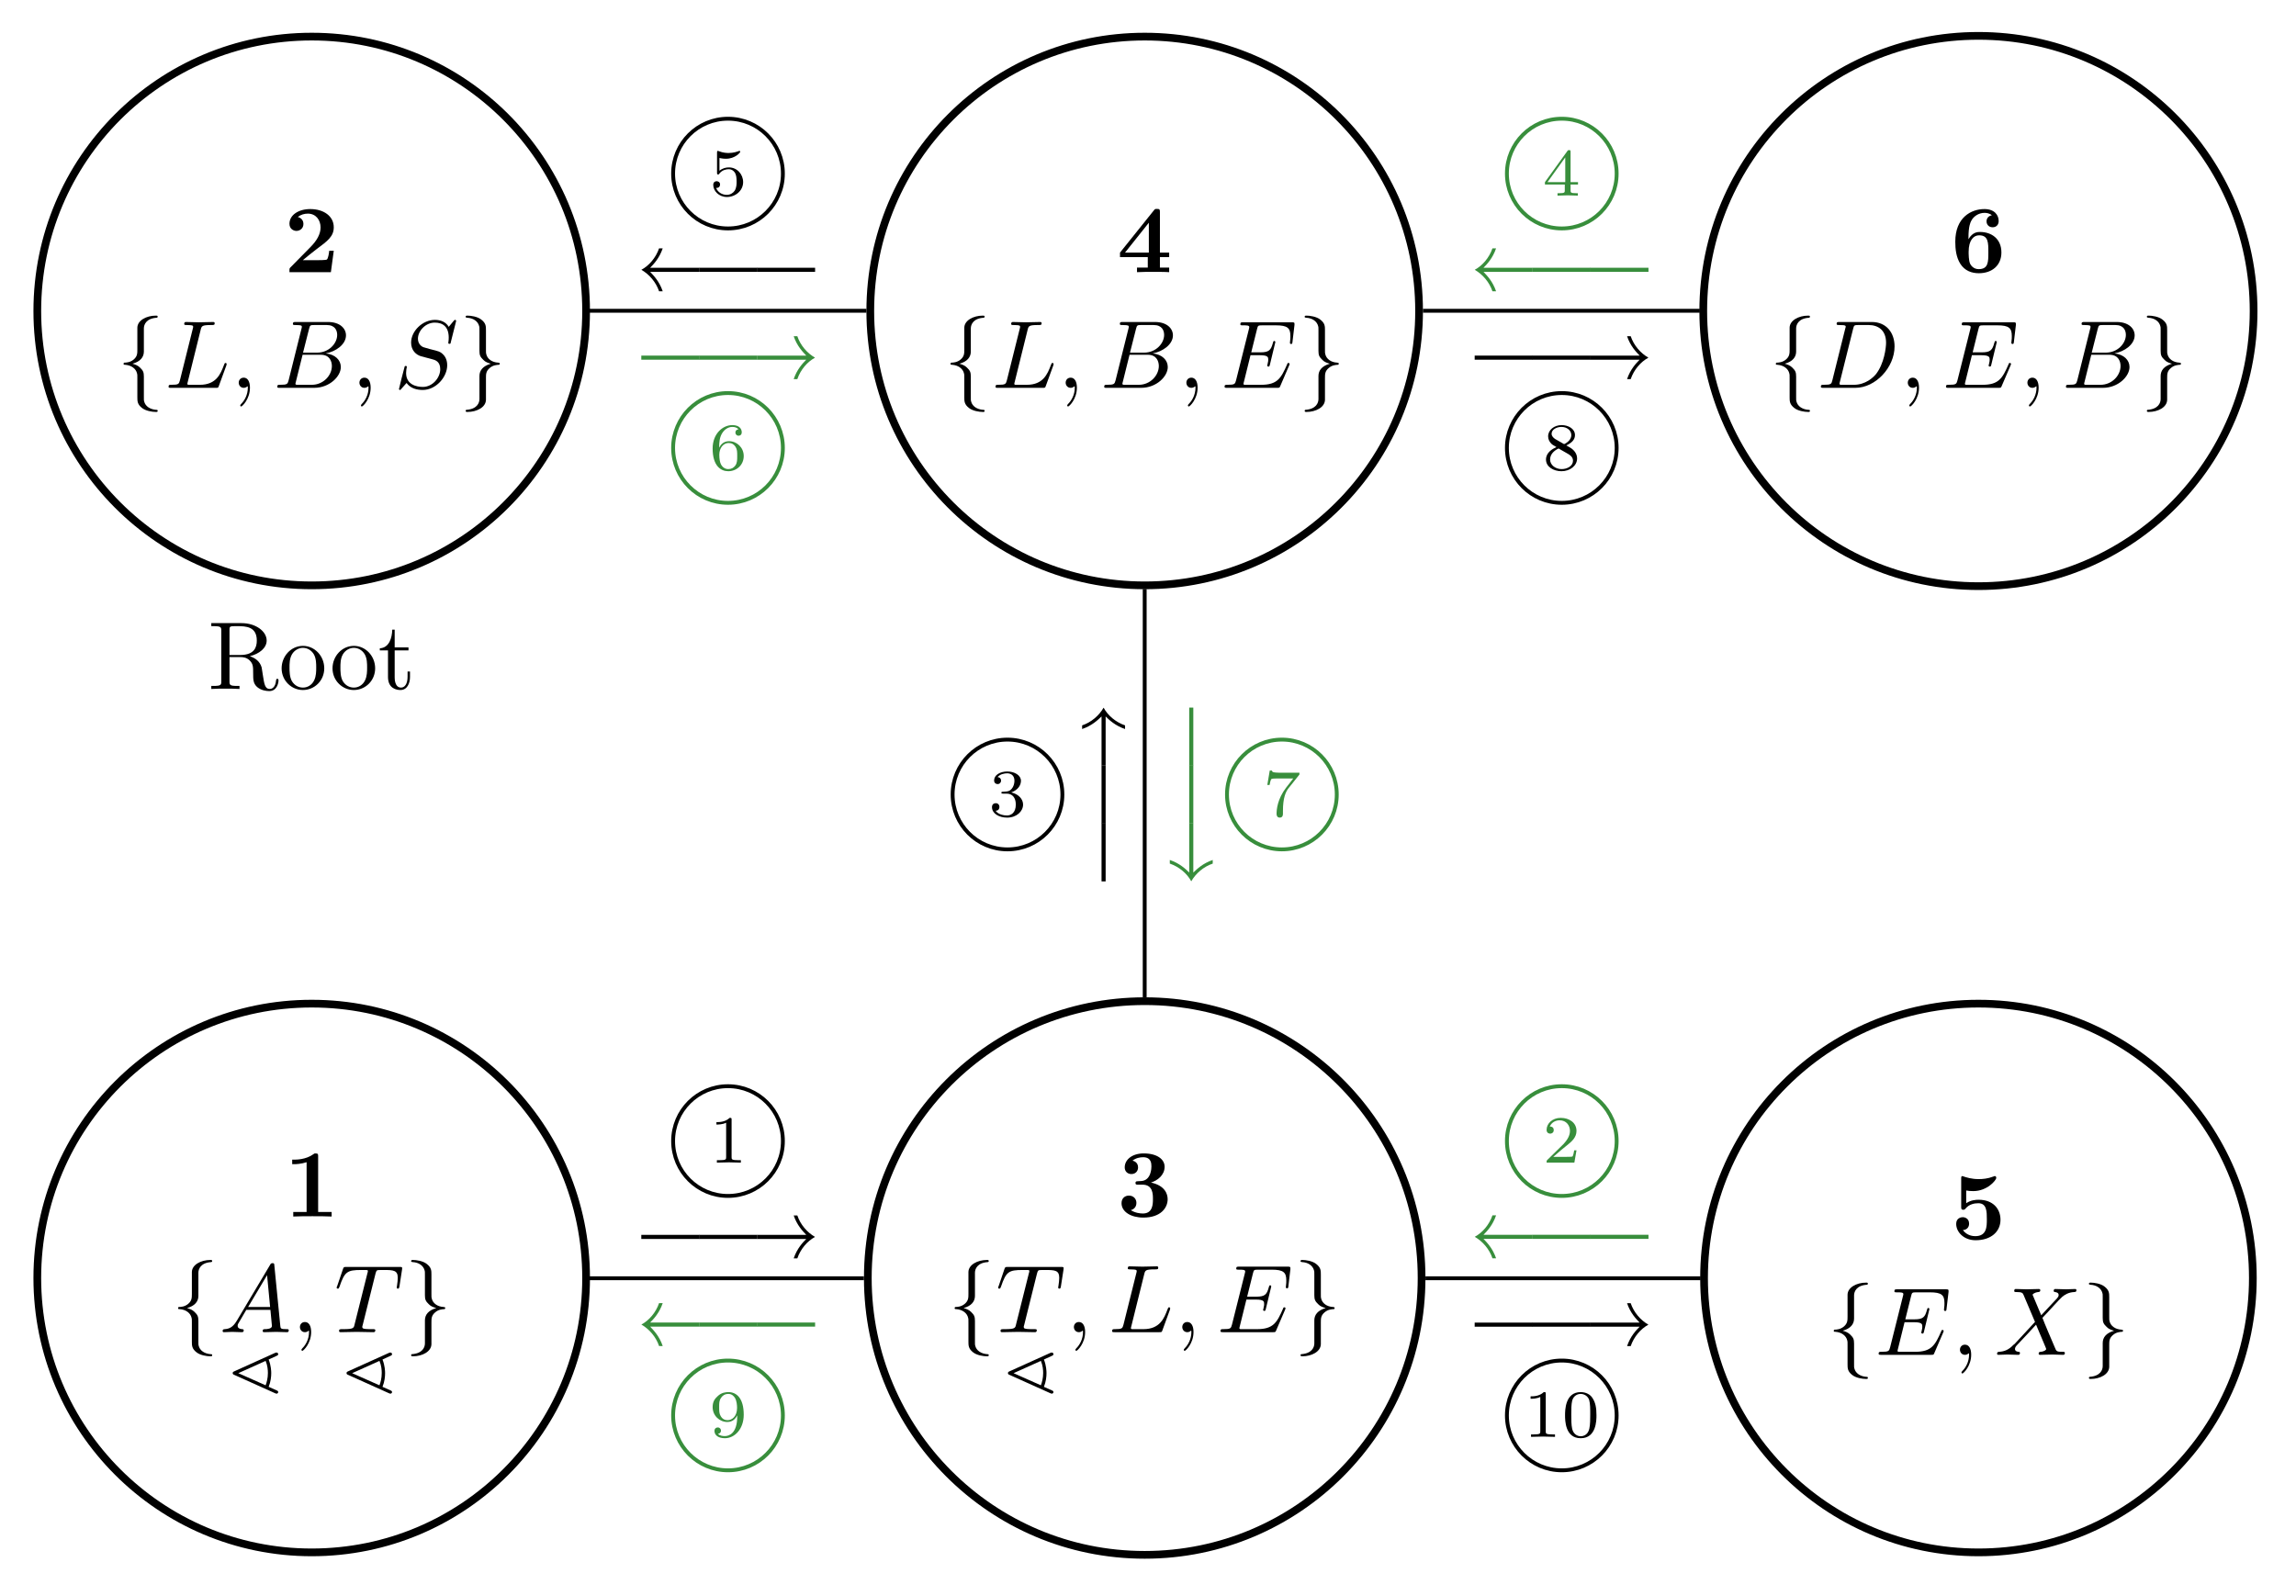 <?xml version="1.0" encoding="UTF-8"?>
<svg xmlns="http://www.w3.org/2000/svg" xmlns:xlink="http://www.w3.org/1999/xlink" width="236.477pt" height="164.425pt" viewBox="0 0 236.477 164.425" version="1.2">
<defs>
<g>
<symbol overflow="visible" id="glyph0-0">
<path style="stroke:none;" d=""/>
</symbol>
<symbol overflow="visible" id="glyph0-1">
<path style="stroke:none;" d="M 5.125 -2.203 L 4.656 -2.203 C 4.641 -2 4.547 -1.375 4.406 -1.297 C 4.297 -1.234 3.547 -1.234 3.391 -1.234 L 1.938 -1.234 C 2.406 -1.625 2.922 -2.047 3.359 -2.375 C 4.5 -3.219 5.125 -3.688 5.125 -4.625 C 5.125 -5.766 4.094 -6.5 2.703 -6.5 C 1.5 -6.5 0.562 -5.891 0.562 -4.984 C 0.562 -4.406 1.047 -4.25 1.281 -4.25 C 1.594 -4.25 2 -4.469 2 -4.969 C 2 -5.484 1.578 -5.641 1.422 -5.688 C 1.719 -5.922 2.094 -6.031 2.453 -6.031 C 3.297 -6.031 3.766 -5.359 3.766 -4.609 C 3.766 -3.922 3.391 -3.25 2.688 -2.547 L 0.688 -0.516 C 0.562 -0.391 0.562 -0.375 0.562 -0.172 L 0.562 0 L 4.828 0 Z M 5.125 -2.203 "/>
</symbol>
<symbol overflow="visible" id="glyph0-2">
<path style="stroke:none;" d="M 4.422 -1.547 L 5.375 -1.547 L 5.375 -2.016 L 4.422 -2.016 L 4.422 -6.188 C 4.422 -6.453 4.391 -6.516 4.125 -6.516 C 3.906 -6.516 3.906 -6.5 3.781 -6.344 L 0.312 -2.016 L 0.312 -1.547 L 3.172 -1.547 L 3.172 -0.469 L 2.062 -0.469 L 2.062 0 C 2.438 -0.031 3.344 -0.031 3.766 -0.031 C 4.172 -0.031 5.031 -0.031 5.375 0 L 5.375 -0.469 L 4.422 -0.469 Z M 3.281 -2.016 L 0.828 -2.016 L 3.281 -5.094 Z M 3.281 -2.016 "/>
</symbol>
<symbol overflow="visible" id="glyph0-3">
<path style="stroke:none;" d="M 1.828 -3.391 L 1.828 -3.578 C 1.828 -4.719 2.031 -5.141 2.109 -5.281 C 2.344 -5.75 2.875 -6.109 3.484 -6.109 C 3.656 -6.109 4 -6.078 4.234 -5.859 C 3.875 -5.797 3.688 -5.531 3.688 -5.234 C 3.688 -4.906 3.922 -4.625 4.312 -4.625 C 4.688 -4.625 4.938 -4.875 4.938 -5.266 C 4.938 -5.875 4.516 -6.5 3.469 -6.5 C 2.109 -6.5 0.469 -5.641 0.469 -3.141 C 0.469 -2.359 0.562 -1.562 0.969 -0.891 C 1.438 -0.125 2.188 0.109 2.891 0.109 C 4.266 0.109 5.219 -0.703 5.219 -2.031 C 5.219 -3.422 4.219 -4.141 3.016 -4.141 C 2.797 -4.141 2.25 -4.141 1.828 -3.391 Z M 2.875 -0.312 C 2.344 -0.312 2.078 -0.703 2 -0.859 C 1.844 -1.188 1.844 -1.906 1.844 -2.078 C 1.844 -3.328 2.375 -3.797 2.922 -3.797 C 3.875 -3.797 3.875 -3.047 3.875 -2.047 C 3.875 -1.047 3.875 -0.312 2.875 -0.312 Z M 2.875 -0.312 "/>
</symbol>
<symbol overflow="visible" id="glyph0-4">
<path style="stroke:none;" d="M 3.516 -6.188 C 3.516 -6.406 3.516 -6.5 3.25 -6.5 C 3.141 -6.5 3.125 -6.5 3.031 -6.422 C 2.266 -5.859 1.25 -5.859 1.047 -5.859 L 0.844 -5.859 L 0.844 -5.391 L 1.047 -5.391 C 1.203 -5.391 1.75 -5.406 2.328 -5.594 L 2.328 -0.469 L 0.953 -0.469 L 0.953 0 C 1.391 -0.031 2.438 -0.031 2.922 -0.031 C 3.406 -0.031 4.469 -0.031 4.906 0 L 4.906 -0.469 L 3.516 -0.469 Z M 3.516 -6.188 "/>
</symbol>
<symbol overflow="visible" id="glyph0-5">
<path style="stroke:none;" d="M 3.5 -3.5 C 4.172 -3.703 4.906 -4.266 4.906 -5.125 C 4.906 -5.891 4.141 -6.5 2.75 -6.5 C 1.562 -6.5 0.797 -5.859 0.797 -5.062 C 0.797 -4.641 1.094 -4.375 1.484 -4.375 C 1.922 -4.375 2.172 -4.688 2.172 -5.062 C 2.172 -5.641 1.641 -5.75 1.594 -5.75 C 1.938 -6.031 2.375 -6.109 2.688 -6.109 C 3.516 -6.109 3.547 -5.484 3.547 -5.156 C 3.547 -5.016 3.531 -3.719 2.5 -3.656 C 2.094 -3.641 2.078 -3.625 2.031 -3.625 C 1.922 -3.609 1.906 -3.516 1.906 -3.453 C 1.906 -3.281 2 -3.281 2.188 -3.281 L 2.625 -3.281 C 3.703 -3.281 3.703 -2.297 3.703 -1.797 C 3.703 -1.328 3.703 -0.312 2.672 -0.312 C 2.406 -0.312 1.891 -0.359 1.422 -0.656 C 1.75 -0.75 2 -0.984 2 -1.406 C 2 -1.844 1.672 -2.156 1.234 -2.156 C 0.828 -2.156 0.469 -1.891 0.469 -1.375 C 0.469 -0.484 1.438 0.109 2.719 0.109 C 4.5 0.109 5.219 -0.891 5.219 -1.781 C 5.219 -2.328 4.938 -3.188 3.5 -3.5 Z M 3.5 -3.5 "/>
</symbol>
<symbol overflow="visible" id="glyph0-6">
<path style="stroke:none;" d="M 5.125 -2 C 5.125 -3.141 4.344 -4.062 2.875 -4.062 C 2.594 -4.062 2.062 -4.031 1.594 -3.703 L 1.594 -5.016 C 1.875 -4.969 1.984 -4.953 2.328 -4.953 C 3.766 -4.953 4.688 -6.078 4.688 -6.312 C 4.688 -6.391 4.656 -6.5 4.547 -6.5 C 4.516 -6.5 4.5 -6.5 4.391 -6.453 C 3.828 -6.234 3.297 -6.188 2.875 -6.188 C 2.125 -6.188 1.594 -6.375 1.344 -6.453 C 1.25 -6.484 1.234 -6.5 1.203 -6.5 C 1.078 -6.5 1.078 -6.391 1.078 -6.234 L 1.078 -3.328 C 1.078 -3.156 1.078 -3.031 1.297 -3.031 C 1.422 -3.031 1.438 -3.062 1.516 -3.141 C 1.891 -3.609 2.438 -3.703 2.844 -3.703 C 3.719 -3.703 3.719 -2.828 3.719 -2.031 C 3.719 -1.312 3.719 -0.312 2.531 -0.312 C 2.297 -0.312 1.672 -0.359 1.25 -0.938 C 1.609 -0.953 1.891 -1.188 1.891 -1.594 C 1.891 -2.125 1.469 -2.266 1.234 -2.266 C 1.078 -2.266 0.562 -2.188 0.562 -1.578 C 0.562 -0.734 1.344 0.109 2.562 0.109 C 4.156 0.109 5.125 -0.781 5.125 -2 Z M 5.125 -2 "/>
</symbol>
<symbol overflow="visible" id="glyph1-0">
<path style="stroke:none;" d=""/>
</symbol>
<symbol overflow="visible" id="glyph1-1">
<path style="stroke:none;" d="M 2.812 -6.125 C 2.812 -6.516 3.062 -7.156 4.141 -7.219 C 4.203 -7.234 4.234 -7.266 4.234 -7.328 C 4.234 -7.438 4.156 -7.438 4.047 -7.438 C 3.062 -7.438 2.156 -6.938 2.141 -6.203 L 2.141 -3.938 C 2.141 -3.547 2.141 -3.234 1.75 -2.906 C 1.406 -2.625 1.016 -2.594 0.797 -2.594 C 0.75 -2.578 0.719 -2.547 0.719 -2.484 C 0.719 -2.375 0.781 -2.375 0.875 -2.375 C 1.531 -2.328 2 -1.969 2.109 -1.484 C 2.141 -1.375 2.141 -1.359 2.141 -1 L 2.141 0.969 C 2.141 1.375 2.141 1.703 2.625 2.078 C 3 2.375 3.656 2.484 4.047 2.484 C 4.156 2.484 4.234 2.484 4.234 2.375 C 4.234 2.266 4.172 2.266 4.078 2.266 C 3.453 2.219 2.969 1.906 2.844 1.406 C 2.812 1.312 2.812 1.297 2.812 0.938 L 2.812 -1.156 C 2.812 -1.609 2.734 -1.781 2.406 -2.094 C 2.203 -2.297 1.922 -2.406 1.641 -2.484 C 2.453 -2.703 2.812 -3.172 2.812 -3.734 Z M 2.812 -6.125 "/>
</symbol>
<symbol overflow="visible" id="glyph1-2">
<path style="stroke:none;" d="M 2.141 1.156 C 2.141 1.562 1.891 2.188 0.797 2.266 C 0.75 2.266 0.719 2.312 0.719 2.375 C 0.719 2.484 0.828 2.484 0.906 2.484 C 1.875 2.484 2.797 2 2.812 1.234 L 2.812 -1.016 C 2.812 -1.406 2.812 -1.719 3.203 -2.047 C 3.547 -2.344 3.922 -2.359 4.141 -2.375 C 4.203 -2.375 4.234 -2.422 4.234 -2.484 C 4.234 -2.578 4.172 -2.578 4.078 -2.594 C 3.422 -2.625 2.953 -2.984 2.844 -3.469 C 2.812 -3.578 2.812 -3.609 2.812 -3.953 L 2.812 -5.922 C 2.812 -6.344 2.812 -6.656 2.328 -7.031 C 1.938 -7.344 1.25 -7.438 0.906 -7.438 C 0.828 -7.438 0.719 -7.438 0.719 -7.328 C 0.719 -7.234 0.781 -7.234 0.875 -7.219 C 1.5 -7.188 1.984 -6.859 2.109 -6.359 C 2.141 -6.266 2.141 -6.25 2.141 -5.891 L 2.141 -3.812 C 2.141 -3.359 2.219 -3.188 2.547 -2.875 C 2.75 -2.656 3.031 -2.562 3.312 -2.484 C 2.5 -2.25 2.141 -1.797 2.141 -1.219 Z M 2.141 1.156 "/>
</symbol>
<symbol overflow="visible" id="glyph2-0">
<path style="stroke:none;" d=""/>
</symbol>
<symbol overflow="visible" id="glyph2-1">
<path style="stroke:none;" d="M 3.703 -6 C 3.797 -6.359 3.828 -6.469 4.766 -6.469 C 5.062 -6.469 5.141 -6.469 5.141 -6.656 C 5.141 -6.781 5.031 -6.781 4.984 -6.781 C 4.656 -6.781 3.844 -6.75 3.516 -6.75 C 3.219 -6.75 2.484 -6.781 2.188 -6.781 C 2.125 -6.781 2 -6.781 2 -6.578 C 2 -6.469 2.094 -6.469 2.281 -6.469 C 2.297 -6.469 2.484 -6.469 2.656 -6.453 C 2.844 -6.422 2.922 -6.422 2.922 -6.297 C 2.922 -6.25 2.922 -6.219 2.891 -6.109 L 1.562 -0.781 C 1.453 -0.391 1.438 -0.312 0.656 -0.312 C 0.484 -0.312 0.391 -0.312 0.391 -0.109 C 0.391 0 0.469 0 0.656 0 L 5.25 0 C 5.484 0 5.5 0 5.562 -0.172 L 6.344 -2.312 C 6.375 -2.422 6.375 -2.438 6.375 -2.453 C 6.375 -2.484 6.344 -2.562 6.266 -2.562 C 6.172 -2.562 6.156 -2.516 6.094 -2.344 C 5.75 -1.438 5.312 -0.312 3.609 -0.312 L 2.672 -0.312 C 2.531 -0.312 2.516 -0.312 2.453 -0.312 C 2.344 -0.328 2.328 -0.344 2.328 -0.422 C 2.328 -0.453 2.328 -0.469 2.375 -0.641 Z M 3.703 -6 "/>
</symbol>
<symbol overflow="visible" id="glyph2-2">
<path style="stroke:none;" d="M 2.016 -0.016 C 2.016 -0.672 1.766 -1.047 1.375 -1.047 C 1.047 -1.047 0.859 -0.797 0.859 -0.531 C 0.859 -0.266 1.047 0 1.375 0 C 1.5 0 1.625 -0.047 1.719 -0.125 C 1.75 -0.156 1.766 -0.156 1.781 -0.156 C 1.781 -0.156 1.797 -0.156 1.797 -0.016 C 1.797 0.719 1.453 1.312 1.125 1.641 C 1.016 1.75 1.016 1.781 1.016 1.812 C 1.016 1.875 1.062 1.922 1.109 1.922 C 1.219 1.922 2.016 1.156 2.016 -0.016 Z M 2.016 -0.016 "/>
</symbol>
<symbol overflow="visible" id="glyph2-3">
<path style="stroke:none;" d="M 1.594 -0.781 C 1.484 -0.391 1.469 -0.312 0.688 -0.312 C 0.516 -0.312 0.422 -0.312 0.422 -0.109 C 0.422 0 0.5 0 0.688 0 L 4.234 0 C 5.797 0 6.969 -1.172 6.969 -2.141 C 6.969 -2.859 6.391 -3.438 5.422 -3.547 C 6.453 -3.734 7.5 -4.469 7.5 -5.406 C 7.5 -6.141 6.844 -6.781 5.656 -6.781 L 2.328 -6.781 C 2.141 -6.781 2.031 -6.781 2.031 -6.578 C 2.031 -6.469 2.125 -6.469 2.312 -6.469 C 2.328 -6.469 2.516 -6.469 2.688 -6.453 C 2.875 -6.422 2.953 -6.422 2.953 -6.297 C 2.953 -6.25 2.953 -6.219 2.922 -6.109 Z M 3.078 -3.625 L 3.703 -6.094 C 3.797 -6.438 3.812 -6.469 4.234 -6.469 L 5.516 -6.469 C 6.391 -6.469 6.594 -5.891 6.594 -5.453 C 6.594 -4.578 5.75 -3.625 4.531 -3.625 Z M 2.641 -0.312 C 2.5 -0.312 2.484 -0.312 2.422 -0.312 C 2.328 -0.328 2.297 -0.344 2.297 -0.422 C 2.297 -0.453 2.297 -0.469 2.344 -0.641 L 3.031 -3.406 L 4.906 -3.406 C 5.859 -3.406 6.047 -2.672 6.047 -2.25 C 6.047 -1.266 5.156 -0.312 3.984 -0.312 Z M 2.641 -0.312 "/>
</symbol>
<symbol overflow="visible" id="glyph2-4">
<path style="stroke:none;" d="M 6.406 -6.891 C 6.406 -6.922 6.375 -7 6.297 -7 C 6.234 -7 6.234 -6.984 6.109 -6.844 L 5.641 -6.281 C 5.375 -6.75 4.859 -7 4.219 -7 C 2.953 -7 1.766 -5.859 1.766 -4.656 C 1.766 -3.844 2.297 -3.391 2.797 -3.25 L 3.859 -2.969 C 4.234 -2.875 4.766 -2.734 4.766 -1.922 C 4.766 -1.016 3.953 -0.094 2.984 -0.094 C 2.344 -0.094 1.25 -0.312 1.25 -1.531 C 1.25 -1.781 1.297 -2.016 1.312 -2.078 C 1.312 -2.109 1.328 -2.125 1.328 -2.141 C 1.328 -2.25 1.266 -2.25 1.203 -2.25 C 1.156 -2.25 1.141 -2.25 1.109 -2.219 C 1.078 -2.172 0.516 0.094 0.516 0.125 C 0.516 0.172 0.562 0.219 0.625 0.219 C 0.672 0.219 0.688 0.203 0.797 0.062 L 1.297 -0.5 C 1.719 0.078 2.391 0.219 2.969 0.219 C 4.312 0.219 5.484 -1.094 5.484 -2.328 C 5.484 -3.016 5.156 -3.359 5 -3.5 C 4.766 -3.719 4.625 -3.766 3.734 -3.984 C 3.516 -4.047 3.172 -4.141 3.078 -4.172 C 2.812 -4.25 2.469 -4.547 2.469 -5.062 C 2.469 -5.875 3.266 -6.719 4.203 -6.719 C 5.031 -6.719 5.641 -6.297 5.641 -5.172 C 5.641 -4.859 5.594 -4.688 5.594 -4.625 C 5.594 -4.609 5.594 -4.531 5.719 -4.531 C 5.812 -4.531 5.828 -4.547 5.859 -4.719 Z M 6.406 -6.891 "/>
</symbol>
<symbol overflow="visible" id="glyph2-5">
<path style="stroke:none;" d="M 7.031 -2.312 C 7.047 -2.359 7.078 -2.438 7.078 -2.453 C 7.078 -2.453 7.078 -2.562 6.953 -2.562 C 6.859 -2.562 6.844 -2.5 6.828 -2.438 C 6.188 -0.969 5.812 -0.312 4.125 -0.312 L 2.672 -0.312 C 2.531 -0.312 2.516 -0.312 2.453 -0.312 C 2.344 -0.328 2.328 -0.344 2.328 -0.422 C 2.328 -0.453 2.328 -0.469 2.375 -0.641 L 3.047 -3.359 L 4.031 -3.359 C 4.875 -3.359 4.875 -3.141 4.875 -2.891 C 4.875 -2.828 4.875 -2.703 4.797 -2.406 C 4.781 -2.359 4.766 -2.328 4.766 -2.297 C 4.766 -2.25 4.812 -2.188 4.906 -2.188 C 4.984 -2.188 5.016 -2.25 5.047 -2.391 L 5.609 -4.719 C 5.609 -4.766 5.562 -4.828 5.5 -4.828 C 5.406 -4.828 5.391 -4.766 5.359 -4.641 C 5.156 -3.891 4.969 -3.656 4.062 -3.656 L 3.125 -3.656 L 3.719 -6.047 C 3.812 -6.406 3.812 -6.438 4.25 -6.438 L 5.656 -6.438 C 6.859 -6.438 7.156 -6.156 7.156 -5.344 C 7.156 -5.094 7.156 -5.078 7.125 -4.812 C 7.125 -4.75 7.109 -4.688 7.109 -4.641 C 7.109 -4.578 7.141 -4.516 7.234 -4.516 C 7.344 -4.516 7.359 -4.578 7.375 -4.766 L 7.578 -6.484 C 7.594 -6.75 7.547 -6.75 7.297 -6.75 L 2.297 -6.75 C 2.094 -6.75 2 -6.75 2 -6.547 C 2 -6.438 2.078 -6.438 2.266 -6.438 C 2.641 -6.438 2.922 -6.438 2.922 -6.266 C 2.922 -6.219 2.922 -6.203 2.875 -6.016 L 1.562 -0.781 C 1.453 -0.391 1.438 -0.312 0.656 -0.312 C 0.484 -0.312 0.375 -0.312 0.375 -0.125 C 0.375 0 0.469 0 0.656 0 L 5.797 0 C 6.031 0 6.047 -0.016 6.109 -0.172 Z M 7.031 -2.312 "/>
</symbol>
<symbol overflow="visible" id="glyph2-6">
<path style="stroke:none;" d="M 1.578 -0.781 C 1.484 -0.391 1.453 -0.312 0.672 -0.312 C 0.5 -0.312 0.391 -0.312 0.391 -0.125 C 0.391 0 0.484 0 0.672 0 L 3.953 0 C 6.016 0 7.984 -2.094 7.984 -4.266 C 7.984 -5.672 7.141 -6.781 5.641 -6.781 L 2.312 -6.781 C 2.125 -6.781 2.016 -6.781 2.016 -6.594 C 2.016 -6.469 2.109 -6.469 2.297 -6.469 C 2.438 -6.469 2.609 -6.453 2.734 -6.453 C 2.891 -6.422 2.953 -6.406 2.953 -6.297 C 2.953 -6.25 2.938 -6.219 2.906 -6.109 Z M 3.719 -6.094 C 3.812 -6.438 3.828 -6.469 4.25 -6.469 L 5.312 -6.469 C 6.297 -6.469 7.109 -5.938 7.109 -4.641 C 7.109 -4.141 6.922 -2.516 6.078 -1.422 C 5.781 -1.062 5 -0.312 3.781 -0.312 L 2.656 -0.312 C 2.516 -0.312 2.5 -0.312 2.438 -0.312 C 2.344 -0.328 2.312 -0.344 2.312 -0.422 C 2.312 -0.453 2.312 -0.469 2.359 -0.641 Z M 3.719 -6.094 "/>
</symbol>
<symbol overflow="visible" id="glyph2-7">
<path style="stroke:none;" d="M 1.781 -1.141 C 1.375 -0.469 0.984 -0.344 0.562 -0.312 C 0.438 -0.297 0.344 -0.297 0.344 -0.109 C 0.344 -0.047 0.391 0 0.469 0 C 0.75 0 1.047 -0.031 1.328 -0.031 C 1.656 -0.031 2 0 2.328 0 C 2.375 0 2.516 0 2.516 -0.188 C 2.516 -0.297 2.422 -0.312 2.344 -0.312 C 2.125 -0.328 1.891 -0.406 1.891 -0.656 C 1.891 -0.781 1.938 -0.891 2.031 -1.016 L 2.781 -2.297 L 5.266 -2.297 C 5.281 -2.078 5.422 -0.734 5.422 -0.641 C 5.422 -0.344 4.906 -0.312 4.719 -0.312 C 4.578 -0.312 4.469 -0.312 4.469 -0.109 C 4.469 0 4.594 0 4.609 0 C 5.016 0 5.453 -0.031 5.859 -0.031 C 6.109 -0.031 6.734 0 6.969 0 C 7.031 0 7.156 0 7.156 -0.203 C 7.156 -0.312 7.047 -0.312 6.922 -0.312 C 6.312 -0.312 6.312 -0.375 6.281 -0.672 L 5.672 -6.859 C 5.656 -7.062 5.656 -7.109 5.484 -7.109 C 5.328 -7.109 5.281 -7.031 5.234 -6.938 Z M 2.969 -2.594 L 4.922 -5.875 L 5.234 -2.594 Z M 2.969 -2.594 "/>
</symbol>
<symbol overflow="visible" id="glyph2-8">
<path style="stroke:none;" d="M 4.234 -6.016 C 4.312 -6.297 4.344 -6.359 4.469 -6.391 C 4.547 -6.406 4.875 -6.406 5.094 -6.406 C 6.094 -6.406 6.531 -6.375 6.531 -5.594 C 6.531 -5.453 6.5 -5.062 6.453 -4.797 C 6.453 -4.766 6.422 -4.641 6.422 -4.609 C 6.422 -4.547 6.453 -4.484 6.547 -4.484 C 6.656 -4.484 6.672 -4.562 6.703 -4.719 L 6.969 -6.438 C 6.969 -6.484 6.984 -6.578 6.984 -6.609 C 6.984 -6.719 6.891 -6.719 6.719 -6.719 L 1.203 -6.719 C 0.969 -6.719 0.969 -6.703 0.891 -6.516 L 0.297 -4.766 C 0.281 -4.75 0.234 -4.609 0.234 -4.594 C 0.234 -4.531 0.281 -4.484 0.359 -4.484 C 0.453 -4.484 0.469 -4.531 0.531 -4.688 C 1.062 -6.234 1.312 -6.406 2.781 -6.406 L 3.172 -6.406 C 3.453 -6.406 3.453 -6.375 3.453 -6.297 C 3.453 -6.234 3.422 -6.109 3.406 -6.078 L 2.078 -0.781 C 2 -0.422 1.969 -0.312 0.906 -0.312 C 0.547 -0.312 0.484 -0.312 0.484 -0.125 C 0.484 0 0.594 0 0.656 0 C 0.922 0 1.203 -0.016 1.469 -0.016 C 1.75 -0.016 2.031 -0.031 2.312 -0.031 C 2.594 -0.031 2.875 -0.016 3.141 -0.016 C 3.422 -0.016 3.719 0 4 0 C 4.094 0 4.219 0 4.219 -0.203 C 4.219 -0.312 4.141 -0.312 3.875 -0.312 C 3.625 -0.312 3.5 -0.312 3.25 -0.328 C 2.953 -0.359 2.875 -0.391 2.875 -0.547 C 2.875 -0.562 2.875 -0.609 2.922 -0.75 Z M 4.234 -6.016 "/>
</symbol>
<symbol overflow="visible" id="glyph2-9">
<path style="stroke:none;" d="M 4.812 -4.078 L 3.984 -6.047 C 3.953 -6.125 3.922 -6.172 3.922 -6.188 C 3.922 -6.234 4.094 -6.422 4.516 -6.469 C 4.609 -6.484 4.719 -6.484 4.719 -6.656 C 4.719 -6.781 4.594 -6.781 4.562 -6.781 C 4.156 -6.781 3.734 -6.75 3.312 -6.75 C 3.062 -6.75 2.453 -6.781 2.203 -6.781 C 2.141 -6.781 2.031 -6.781 2.031 -6.578 C 2.031 -6.469 2.125 -6.469 2.25 -6.469 C 2.844 -6.469 2.906 -6.375 3 -6.156 L 4.172 -3.391 L 2.078 -1.125 L 1.938 -1.016 C 1.453 -0.5 0.984 -0.344 0.484 -0.312 C 0.359 -0.297 0.266 -0.297 0.266 -0.109 C 0.266 -0.094 0.266 0 0.391 0 C 0.688 0 1.016 -0.031 1.328 -0.031 C 1.703 -0.031 2.078 0 2.438 0 C 2.5 0 2.625 0 2.625 -0.203 C 2.625 -0.297 2.516 -0.312 2.5 -0.312 C 2.406 -0.312 2.109 -0.344 2.109 -0.609 C 2.109 -0.781 2.25 -0.938 2.375 -1.062 L 3.391 -2.141 L 4.281 -3.109 L 5.281 -0.734 C 5.312 -0.625 5.328 -0.609 5.328 -0.594 C 5.328 -0.516 5.141 -0.344 4.75 -0.312 C 4.641 -0.297 4.547 -0.281 4.547 -0.125 C 4.547 0 4.656 0 4.703 0 C 4.984 0 5.672 -0.031 5.953 -0.031 C 6.203 -0.031 6.812 0 7.047 0 C 7.125 0 7.25 0 7.25 -0.188 C 7.25 -0.312 7.141 -0.312 7.062 -0.312 C 6.406 -0.312 6.375 -0.344 6.219 -0.75 C 5.828 -1.672 5.156 -3.219 4.938 -3.812 C 5.609 -4.5 6.641 -5.688 6.969 -5.969 C 7.25 -6.203 7.625 -6.438 8.219 -6.469 C 8.359 -6.484 8.438 -6.484 8.438 -6.672 C 8.438 -6.672 8.438 -6.781 8.312 -6.781 C 8.016 -6.781 7.688 -6.75 7.375 -6.75 C 7.016 -6.75 6.641 -6.781 6.281 -6.781 C 6.219 -6.781 6.094 -6.781 6.094 -6.578 C 6.094 -6.516 6.141 -6.484 6.219 -6.469 C 6.297 -6.453 6.609 -6.438 6.609 -6.156 C 6.609 -6.016 6.5 -5.891 6.422 -5.797 Z M 4.812 -4.078 "/>
</symbol>
<symbol overflow="visible" id="glyph3-0">
<path style="stroke:none;" d=""/>
</symbol>
<symbol overflow="visible" id="glyph3-1">
<path style="stroke:none;" d="M 7.266 -0.875 C 7.266 -0.938 7.266 -1.047 7.141 -1.047 C 7.031 -1.047 7.031 -0.953 7.016 -0.891 C 6.953 -0.172 6.609 0 6.359 0 C 5.875 0 5.797 -0.5 5.656 -1.422 L 5.531 -2.219 C 5.344 -2.859 4.859 -3.188 4.312 -3.375 C 5.281 -3.609 6.047 -4.219 6.047 -4.984 C 6.047 -5.938 4.922 -6.781 3.469 -6.781 L 0.344 -6.781 L 0.344 -6.469 L 0.578 -6.469 C 1.344 -6.469 1.375 -6.359 1.375 -6 L 1.375 -0.781 C 1.375 -0.422 1.344 -0.312 0.578 -0.312 L 0.344 -0.312 L 0.344 0 C 0.703 -0.031 1.406 -0.031 1.797 -0.031 C 2.188 -0.031 2.891 -0.031 3.25 0 L 3.25 -0.312 L 3 -0.312 C 2.25 -0.312 2.219 -0.422 2.219 -0.781 L 2.219 -3.281 L 3.359 -3.281 C 3.516 -3.281 3.938 -3.281 4.281 -2.953 C 4.656 -2.594 4.656 -2.281 4.656 -1.625 C 4.656 -0.969 4.656 -0.578 5.062 -0.203 C 5.484 0.156 6.016 0.219 6.312 0.219 C 7.094 0.219 7.266 -0.594 7.266 -0.875 Z M 5.031 -4.984 C 5.031 -4.312 4.797 -3.5 3.328 -3.5 L 2.219 -3.5 L 2.219 -6.078 C 2.219 -6.297 2.219 -6.422 2.438 -6.453 C 2.547 -6.469 2.828 -6.469 3.031 -6.469 C 3.922 -6.469 5.031 -6.422 5.031 -4.984 Z M 5.031 -4.984 "/>
</symbol>
<symbol overflow="visible" id="glyph3-2">
<path style="stroke:none;" d="M 4.672 -2.125 C 4.672 -3.391 3.688 -4.438 2.484 -4.438 C 1.234 -4.438 0.281 -3.359 0.281 -2.125 C 0.281 -0.844 1.312 0.109 2.469 0.109 C 3.672 0.109 4.672 -0.859 4.672 -2.125 Z M 3.844 -2.203 C 3.844 -1.844 3.844 -1.312 3.625 -0.875 C 3.406 -0.422 2.969 -0.141 2.484 -0.141 C 2.047 -0.141 1.625 -0.344 1.344 -0.797 C 1.094 -1.234 1.094 -1.844 1.094 -2.203 C 1.094 -2.594 1.094 -3.125 1.344 -3.562 C 1.609 -4.016 2.078 -4.234 2.469 -4.234 C 2.906 -4.234 3.328 -4.016 3.594 -3.578 C 3.844 -3.156 3.844 -2.578 3.844 -2.203 Z M 3.844 -2.203 "/>
</symbol>
<symbol overflow="visible" id="glyph3-3">
<path style="stroke:none;" d="M 3.297 -1.234 L 3.297 -1.797 L 3.047 -1.797 L 3.047 -1.25 C 3.047 -0.516 2.75 -0.141 2.375 -0.141 C 1.719 -0.141 1.719 -1.047 1.719 -1.203 L 1.719 -3.969 L 3.141 -3.969 L 3.141 -4.281 L 1.719 -4.281 L 1.719 -6.109 L 1.469 -6.109 C 1.453 -5.281 1.156 -4.234 0.188 -4.188 L 0.188 -3.969 L 1.031 -3.969 L 1.031 -1.234 C 1.031 -0.016 1.953 0.109 2.312 0.109 C 3.016 0.109 3.297 -0.594 3.297 -1.234 Z M 3.297 -1.234 "/>
</symbol>
<symbol overflow="visible" id="glyph4-0">
<path style="stroke:none;" d=""/>
</symbol>
<symbol overflow="visible" id="glyph4-1">
<path style="stroke:none;" d="M 5.062 -3.516 C 5.172 -3.562 5.234 -3.594 5.234 -3.703 C 5.234 -3.781 5.156 -3.859 5.062 -3.859 C 5.031 -3.859 5.016 -3.859 4.922 -3.828 L 0.703 -1.922 C 0.578 -1.875 0.547 -1.812 0.547 -1.75 C 0.547 -1.672 0.562 -1.609 0.703 -1.562 L 4.906 0.328 C 5 0.375 5.047 0.375 5.062 0.375 C 5.156 0.375 5.234 0.297 5.234 0.219 C 5.234 0.109 5.141 0.062 5.094 0.047 L 4.25 -0.328 C 4.469 -0.859 4.516 -1.391 4.516 -1.734 C 4.516 -1.922 4.5 -2.516 4.25 -3.141 Z M 1.125 -1.734 L 3.938 -3 C 4.141 -2.516 4.172 -2.047 4.172 -1.75 C 4.172 -1.203 4.047 -0.781 3.938 -0.484 Z M 1.125 -1.734 "/>
</symbol>
<symbol overflow="visible" id="glyph5-0">
<path style="stroke:none;" d=""/>
</symbol>
<symbol overflow="visible" id="glyph5-1">
<path style="stroke:none;" d="M 2.328 -4.422 C 2.328 -4.609 2.312 -4.609 2.125 -4.609 C 1.672 -4.172 1.047 -4.172 0.766 -4.172 L 0.766 -3.922 C 0.922 -3.922 1.391 -3.922 1.766 -4.109 L 1.766 -0.562 C 1.766 -0.344 1.766 -0.25 1.078 -0.25 L 0.812 -0.25 L 0.812 0 C 0.938 0 1.781 -0.031 2.047 -0.031 C 2.266 -0.031 3.141 0 3.281 0 L 3.281 -0.25 L 3.031 -0.25 C 2.328 -0.25 2.328 -0.344 2.328 -0.562 Z M 2.328 -4.422 "/>
</symbol>
<symbol overflow="visible" id="glyph5-2">
<path style="stroke:none;" d="M 3.516 -1.266 L 3.281 -1.266 C 3.25 -1.109 3.188 -0.703 3.094 -0.625 C 3.031 -0.594 2.5 -0.594 2.406 -0.594 L 1.125 -0.594 C 1.859 -1.234 2.094 -1.438 2.516 -1.766 C 3.031 -2.172 3.516 -2.594 3.516 -3.266 C 3.516 -4.109 2.781 -4.609 1.891 -4.609 C 1.016 -4.609 0.438 -4.016 0.438 -3.375 C 0.438 -3.016 0.734 -2.984 0.812 -2.984 C 0.969 -2.984 1.172 -3.094 1.172 -3.344 C 1.172 -3.484 1.125 -3.719 0.766 -3.719 C 0.984 -4.219 1.453 -4.359 1.781 -4.359 C 2.469 -4.359 2.844 -3.828 2.844 -3.266 C 2.844 -2.656 2.406 -2.172 2.188 -1.922 L 0.5 -0.266 C 0.438 -0.203 0.438 -0.188 0.438 0 L 3.297 0 Z M 3.516 -1.266 "/>
</symbol>
<symbol overflow="visible" id="glyph5-3">
<path style="stroke:none;" d="M 1.891 -2.328 C 2.438 -2.328 2.828 -1.953 2.828 -1.203 C 2.828 -0.344 2.328 -0.078 1.922 -0.078 C 1.641 -0.078 1.031 -0.156 0.75 -0.562 C 1.078 -0.578 1.141 -0.812 1.141 -0.953 C 1.141 -1.188 0.984 -1.344 0.766 -1.344 C 0.562 -1.344 0.375 -1.219 0.375 -0.938 C 0.375 -0.281 1.094 0.141 1.938 0.141 C 2.906 0.141 3.578 -0.5 3.578 -1.203 C 3.578 -1.75 3.125 -2.281 2.359 -2.453 C 3.094 -2.719 3.359 -3.234 3.359 -3.656 C 3.359 -4.203 2.719 -4.609 1.953 -4.609 C 1.188 -4.609 0.594 -4.234 0.594 -3.688 C 0.594 -3.453 0.75 -3.312 0.953 -3.312 C 1.172 -3.312 1.312 -3.484 1.312 -3.672 C 1.312 -3.875 1.172 -4.016 0.953 -4.031 C 1.203 -4.344 1.672 -4.422 1.938 -4.422 C 2.25 -4.422 2.688 -4.266 2.688 -3.656 C 2.688 -3.359 2.594 -3.047 2.406 -2.828 C 2.172 -2.562 1.984 -2.547 1.641 -2.531 C 1.453 -2.516 1.453 -2.516 1.406 -2.516 C 1.391 -2.516 1.344 -2.5 1.344 -2.422 C 1.344 -2.328 1.406 -2.328 1.516 -2.328 Z M 1.891 -2.328 "/>
</symbol>
<symbol overflow="visible" id="glyph5-4">
<path style="stroke:none;" d="M 3.672 -1.141 L 3.672 -1.391 L 2.906 -1.391 L 2.906 -4.484 C 2.906 -4.641 2.906 -4.688 2.75 -4.688 C 2.672 -4.688 2.641 -4.688 2.578 -4.594 L 0.266 -1.391 L 0.266 -1.141 L 2.312 -1.141 L 2.312 -0.562 C 2.312 -0.328 2.312 -0.25 1.75 -0.25 L 1.562 -0.25 L 1.562 0 C 1.906 -0.016 2.359 -0.031 2.609 -0.031 C 2.859 -0.031 3.312 -0.016 3.656 0 L 3.656 -0.25 L 3.469 -0.25 C 2.906 -0.25 2.906 -0.328 2.906 -0.562 L 2.906 -1.141 Z M 2.359 -3.938 L 2.359 -1.391 L 0.531 -1.391 Z M 2.359 -3.938 "/>
</symbol>
<symbol overflow="visible" id="glyph5-5">
<path style="stroke:none;" d="M 1.078 -3.875 C 1.438 -3.797 1.641 -3.797 1.75 -3.797 C 2.672 -3.797 3.219 -4.422 3.219 -4.516 C 3.219 -4.594 3.156 -4.609 3.125 -4.609 C 3.109 -4.609 3.094 -4.609 3.078 -4.594 C 2.906 -4.531 2.531 -4.391 2.016 -4.391 C 1.828 -4.391 1.453 -4.406 1.016 -4.578 C 0.938 -4.609 0.922 -4.609 0.922 -4.609 C 0.828 -4.609 0.828 -4.547 0.828 -4.422 L 0.828 -2.375 C 0.828 -2.266 0.828 -2.172 0.938 -2.172 C 1 -2.172 1.016 -2.188 1.078 -2.281 C 1.375 -2.656 1.797 -2.719 2.047 -2.719 C 2.469 -2.719 2.656 -2.375 2.688 -2.328 C 2.812 -2.094 2.844 -1.828 2.844 -1.422 C 2.844 -1.219 2.844 -0.812 2.641 -0.5 C 2.469 -0.25 2.172 -0.078 1.828 -0.078 C 1.375 -0.078 0.906 -0.328 0.734 -0.797 C 1 -0.766 1.141 -0.953 1.141 -1.141 C 1.141 -1.438 0.875 -1.484 0.781 -1.484 C 0.766 -1.484 0.438 -1.484 0.438 -1.109 C 0.438 -0.484 1.016 0.141 1.844 0.141 C 2.734 0.141 3.516 -0.516 3.516 -1.391 C 3.516 -2.188 2.906 -2.906 2.047 -2.906 C 1.75 -2.906 1.391 -2.828 1.078 -2.562 Z M 1.078 -3.875 "/>
</symbol>
<symbol overflow="visible" id="glyph5-6">
<path style="stroke:none;" d="M 1.047 -2.281 C 1.047 -2.844 1.094 -3.359 1.359 -3.781 C 1.594 -4.156 1.969 -4.422 2.406 -4.422 C 2.625 -4.422 2.906 -4.359 3.031 -4.172 C 2.859 -4.156 2.719 -4.047 2.719 -3.844 C 2.719 -3.672 2.844 -3.516 3.047 -3.516 C 3.25 -3.516 3.375 -3.656 3.375 -3.859 C 3.375 -4.25 3.094 -4.609 2.406 -4.609 C 1.391 -4.609 0.375 -3.703 0.375 -2.203 C 0.375 -0.406 1.219 0.141 1.984 0.141 C 2.844 0.141 3.578 -0.5 3.578 -1.422 C 3.578 -2.297 2.875 -2.953 2.062 -2.953 C 1.5 -2.953 1.203 -2.594 1.047 -2.281 Z M 1.984 -0.078 C 1.641 -0.078 1.375 -0.281 1.219 -0.594 C 1.125 -0.797 1.062 -1.141 1.062 -1.562 C 1.062 -2.234 1.469 -2.766 2.016 -2.766 C 2.344 -2.766 2.562 -2.641 2.734 -2.375 C 2.906 -2.109 2.906 -1.828 2.906 -1.422 C 2.906 -1.016 2.906 -0.734 2.719 -0.453 C 2.547 -0.219 2.328 -0.078 1.984 -0.078 Z M 1.984 -0.078 "/>
</symbol>
<symbol overflow="visible" id="glyph5-7">
<path style="stroke:none;" d="M 3.719 -4.203 C 3.797 -4.281 3.797 -4.297 3.797 -4.484 L 1.969 -4.484 C 1.688 -4.484 1.609 -4.484 1.359 -4.5 C 1 -4.531 0.984 -4.578 0.969 -4.703 L 0.734 -4.703 L 0.484 -3.219 L 0.719 -3.219 C 0.734 -3.312 0.812 -3.781 0.922 -3.844 C 0.969 -3.891 1.531 -3.891 1.641 -3.891 L 3.156 -3.891 C 2.938 -3.594 2.578 -3.156 2.438 -2.969 C 1.516 -1.766 1.438 -0.672 1.438 -0.25 C 1.438 -0.188 1.438 0.141 1.766 0.141 C 2.094 0.141 2.094 -0.172 2.094 -0.266 L 2.094 -0.547 C 2.094 -1.891 2.375 -2.516 2.672 -2.891 Z M 3.719 -4.203 "/>
</symbol>
<symbol overflow="visible" id="glyph5-8">
<path style="stroke:none;" d="M 2.469 -2.516 C 3.016 -2.781 3.359 -3.094 3.359 -3.578 C 3.359 -4.25 2.656 -4.609 1.984 -4.609 C 1.219 -4.609 0.594 -4.109 0.594 -3.453 C 0.594 -3.125 0.75 -2.891 0.875 -2.75 C 1 -2.609 1.047 -2.578 1.453 -2.344 C 1.062 -2.172 0.375 -1.797 0.375 -1.062 C 0.375 -0.297 1.172 0.141 1.969 0.141 C 2.844 0.141 3.578 -0.422 3.578 -1.172 C 3.578 -1.641 3.297 -2.016 2.906 -2.266 C 2.812 -2.312 2.562 -2.453 2.469 -2.516 Z M 1.328 -3.172 C 1.156 -3.281 0.953 -3.469 0.953 -3.719 C 0.953 -4.156 1.469 -4.422 1.969 -4.422 C 2.516 -4.422 2.984 -4.078 2.984 -3.578 C 2.984 -2.969 2.266 -2.656 2.25 -2.656 C 2.234 -2.656 2.219 -2.656 2.172 -2.688 Z M 1.672 -2.203 L 2.625 -1.656 C 2.812 -1.547 3.156 -1.344 3.156 -0.938 C 3.156 -0.406 2.578 -0.078 1.984 -0.078 C 1.344 -0.078 0.797 -0.5 0.797 -1.062 C 0.797 -1.578 1.172 -1.969 1.672 -2.203 Z M 1.672 -2.203 "/>
</symbol>
<symbol overflow="visible" id="glyph5-9">
<path style="stroke:none;" d="M 2.906 -2.078 C 2.906 -0.344 2.047 -0.078 1.641 -0.078 C 1.484 -0.078 1.109 -0.094 0.922 -0.312 C 1.203 -0.344 1.234 -0.578 1.234 -0.641 C 1.234 -0.812 1.109 -0.969 0.906 -0.969 C 0.703 -0.969 0.562 -0.828 0.562 -0.625 C 0.562 -0.156 0.969 0.141 1.641 0.141 C 2.641 0.141 3.578 -0.797 3.578 -2.281 C 3.578 -4.016 2.812 -4.609 2 -4.609 C 1.766 -4.609 1.281 -4.578 0.891 -4.188 C 0.656 -3.969 0.375 -3.688 0.375 -3.062 C 0.375 -2.188 1.078 -1.531 1.891 -1.531 C 2.453 -1.531 2.75 -1.891 2.906 -2.219 Z M 1.922 -1.719 C 1.656 -1.719 1.391 -1.812 1.203 -2.141 C 1.047 -2.391 1.047 -2.688 1.047 -3.062 C 1.047 -3.469 1.047 -3.75 1.25 -4.031 C 1.406 -4.266 1.641 -4.422 2 -4.422 C 2.359 -4.422 2.562 -4.188 2.672 -4.016 C 2.859 -3.719 2.891 -3.234 2.891 -2.984 C 2.891 -2.094 2.359 -1.719 1.922 -1.719 Z M 1.922 -1.719 "/>
</symbol>
<symbol overflow="visible" id="glyph5-10">
<path style="stroke:none;" d="M 3.594 -2.219 C 3.594 -2.984 3.5 -3.531 3.172 -4.016 C 2.969 -4.344 2.531 -4.609 1.969 -4.609 C 0.359 -4.609 0.359 -2.719 0.359 -2.219 C 0.359 -1.719 0.359 0.141 1.969 0.141 C 3.594 0.141 3.594 -1.719 3.594 -2.219 Z M 1.969 -0.062 C 1.656 -0.062 1.234 -0.25 1.094 -0.812 C 1 -1.219 1 -1.797 1 -2.312 C 1 -2.812 1 -3.344 1.094 -3.734 C 1.25 -4.281 1.688 -4.422 1.969 -4.422 C 2.344 -4.422 2.719 -4.188 2.844 -3.797 C 2.953 -3.406 2.953 -2.906 2.953 -2.312 C 2.953 -1.797 2.953 -1.281 2.859 -0.844 C 2.719 -0.203 2.25 -0.062 1.969 -0.062 Z M 1.969 -0.062 "/>
</symbol>
<symbol overflow="visible" id="glyph6-0">
<path style="stroke:none;" d=""/>
</symbol>
<symbol overflow="visible" id="glyph6-1">
<path style="stroke:none;" d="M 5.969 -3.094 L 5.969 -3.516 L -0.016 -3.516 L -0.016 -3.094 Z M 5.969 -3.094 "/>
</symbol>
<symbol overflow="visible" id="glyph6-2">
<path style="stroke:none;" d="M 5.062 -3.094 C 4.703 -2.734 4.109 -2.109 3.766 -1.094 L 4.141 -1.094 C 4.469 -2.062 5.172 -2.875 5.953 -3.297 L 5.953 -3.312 C 5.156 -3.766 4.453 -4.578 4.141 -5.516 L 3.766 -5.516 C 4.109 -4.5 4.703 -3.891 5.062 -3.516 L 0 -3.516 L 0 -3.094 Z M 5.062 -3.094 "/>
</symbol>
<symbol overflow="visible" id="glyph7-0">
<path style="stroke:none;" d=""/>
</symbol>
<symbol overflow="visible" id="glyph7-1">
<path style="stroke:none;" d="M -5.969 3.094 L -5.969 3.516 L 0.016 3.516 L 0.016 3.094 Z M -5.969 3.094 "/>
</symbol>
<symbol overflow="visible" id="glyph7-2">
<path style="stroke:none;" d="M -5.062 3.094 C -4.703 2.734 -4.109 2.109 -3.766 1.094 L -4.141 1.094 C -4.469 2.062 -5.172 2.875 -5.953 3.297 L -5.953 3.312 C -5.156 3.766 -4.453 4.578 -4.141 5.516 L -3.766 5.516 C -4.109 4.5 -4.703 3.891 -5.062 3.516 L 0 3.516 L 0 3.094 Z M -5.062 3.094 "/>
</symbol>
<symbol overflow="visible" id="glyph8-0">
<path style="stroke:none;" d=""/>
</symbol>
<symbol overflow="visible" id="glyph8-1">
<path style="stroke:none;" d="M -3.094 -5.969 L -3.516 -5.969 L -3.516 0.016 L -3.094 0.016 Z M -3.094 -5.969 "/>
</symbol>
<symbol overflow="visible" id="glyph8-2">
<path style="stroke:none;" d="M -3.094 -5.062 C -2.734 -4.703 -2.109 -4.109 -1.094 -3.766 L -1.094 -4.141 C -2.062 -4.469 -2.875 -5.172 -3.297 -5.953 L -3.312 -5.953 C -3.766 -5.156 -4.578 -4.453 -5.516 -4.141 L -5.516 -3.766 C -4.5 -4.109 -3.891 -4.703 -3.516 -5.062 L -3.516 0 L -3.094 0 Z M -3.094 -5.062 "/>
</symbol>
<symbol overflow="visible" id="glyph9-0">
<path style="stroke:none;" d=""/>
</symbol>
<symbol overflow="visible" id="glyph9-1">
<path style="stroke:none;" d="M 3.094 5.969 L 3.516 5.969 L 3.516 -0.016 L 3.094 -0.016 Z M 3.094 5.969 "/>
</symbol>
<symbol overflow="visible" id="glyph9-2">
<path style="stroke:none;" d="M 3.094 5.062 C 2.734 4.703 2.109 4.109 1.094 3.766 L 1.094 4.141 C 2.062 4.469 2.875 5.172 3.297 5.953 L 3.312 5.953 C 3.766 5.156 4.578 4.453 5.516 4.141 L 5.516 3.766 C 4.5 4.109 3.891 4.703 3.516 5.062 L 3.516 0 L 3.094 0 Z M 3.094 5.062 "/>
</symbol>
</g>
<clipPath id="clip1">
  <path d="M 0.152 0 L 72 0 L 72 72 L 0.152 72 Z M 0.152 0 "/>
</clipPath>
<clipPath id="clip2">
  <path d="M 164 0 L 235.805 0 L 235.805 72 L 164 72 Z M 164 0 "/>
</clipPath>
<clipPath id="clip3">
  <path d="M 0.152 92 L 72 92 L 72 163.852 L 0.152 163.852 Z M 0.152 92 "/>
</clipPath>
<clipPath id="clip4">
  <path d="M 78 91 L 158 91 L 158 163.852 L 78 163.852 Z M 78 91 "/>
</clipPath>
<clipPath id="clip5">
  <path d="M 164 92 L 235.805 92 L 235.805 163.852 L 164 163.852 Z M 164 92 "/>
</clipPath>
</defs>
<g id="surface1">
<g clip-path="url(#clip1)" clip-rule="nonzero">
<path style="fill:none;stroke-width:0.797;stroke-linecap:butt;stroke-linejoin:miter;stroke:rgb(0%,0%,0%);stroke-opacity:1;stroke-miterlimit:10;" d="M 28.346 -0.001 C 28.346 15.655 15.657 28.348 0.001 28.348 C -15.655 28.348 -28.348 15.655 -28.348 -0.001 C -28.348 -15.657 -15.655 -28.346 0.001 -28.346 C 15.657 -28.346 28.346 -15.657 28.346 -0.001 Z M 28.346 -0.001 " transform="matrix(0.997,0,0,-0.997,32.105,32.034)"/>
</g>
<g style="fill:rgb(0%,0%,0%);fill-opacity:1;">
  <use xlink:href="#glyph0-1" x="29.251" y="28.035"/>
</g>
<g style="fill:rgb(0%,0%,0%);fill-opacity:1;">
  <use xlink:href="#glyph1-1" x="12.006" y="39.949"/>
</g>
<g style="fill:rgb(0%,0%,0%);fill-opacity:1;">
  <use xlink:href="#glyph2-1" x="16.971" y="39.949"/>
  <use xlink:href="#glyph2-2" x="23.728" y="39.949"/>
</g>
<g style="fill:rgb(0%,0%,0%);fill-opacity:1;">
  <use xlink:href="#glyph2-3" x="28.134" y="39.949"/>
</g>
<g style="fill:rgb(0%,0%,0%);fill-opacity:1;">
  <use xlink:href="#glyph2-2" x="36.16" y="39.949"/>
</g>
<g style="fill:rgb(0%,0%,0%);fill-opacity:1;">
  <use xlink:href="#glyph2-4" x="40.576" y="39.949"/>
</g>
<g style="fill:rgb(0%,0%,0%);fill-opacity:1;">
  <use xlink:href="#glyph1-2" x="47.24" y="39.949"/>
</g>
<g style="fill:rgb(0%,0%,0%);fill-opacity:1;">
  <use xlink:href="#glyph3-1" x="21.418" y="70.967"/>
  <use xlink:href="#glyph3-2" x="28.725" y="70.967"/>
</g>
<g style="fill:rgb(0%,0%,0%);fill-opacity:1;">
  <use xlink:href="#glyph3-2" x="33.967" y="70.967"/>
  <use xlink:href="#glyph3-3" x="38.931" y="70.967"/>
</g>
<path style="fill:none;stroke-width:0.797;stroke-linecap:butt;stroke-linejoin:miter;stroke:rgb(0%,0%,0%);stroke-opacity:1;stroke-miterlimit:10;" d="M 28.346 -0.001 C 28.346 15.655 15.657 28.348 0.001 28.348 C -15.655 28.348 -28.348 15.655 -28.348 -0.001 C -28.348 -15.657 -15.655 -28.346 0.001 -28.346 C 15.657 -28.346 28.346 -15.657 28.346 -0.001 Z M 28.346 -0.001 " transform="matrix(0.997,0,0,-0.997,117.898,32.034)"/>
<g style="fill:rgb(0%,0%,0%);fill-opacity:1;">
  <use xlink:href="#glyph0-2" x="115.044" y="28.035"/>
</g>
<g style="fill:rgb(0%,0%,0%);fill-opacity:1;">
  <use xlink:href="#glyph1-1" x="97.178" y="39.949"/>
</g>
<g style="fill:rgb(0%,0%,0%);fill-opacity:1;">
  <use xlink:href="#glyph2-1" x="102.143" y="39.949"/>
  <use xlink:href="#glyph2-2" x="108.9" y="39.949"/>
</g>
<g style="fill:rgb(0%,0%,0%);fill-opacity:1;">
  <use xlink:href="#glyph2-3" x="113.306" y="39.949"/>
</g>
<g style="fill:rgb(0%,0%,0%);fill-opacity:1;">
  <use xlink:href="#glyph2-2" x="121.332" y="39.949"/>
</g>
<g style="fill:rgb(0%,0%,0%);fill-opacity:1;">
  <use xlink:href="#glyph2-5" x="125.748" y="39.949"/>
</g>
<g style="fill:rgb(0%,0%,0%);fill-opacity:1;">
  <use xlink:href="#glyph1-2" x="133.654" y="39.949"/>
</g>
<g clip-path="url(#clip2)" clip-rule="nonzero">
<path style="fill:none;stroke-width:0.797;stroke-linecap:butt;stroke-linejoin:miter;stroke:rgb(0%,0%,0%);stroke-opacity:1;stroke-miterlimit:10;" d="M 28.425 -0.001 C 28.425 15.702 15.701 28.426 -0.002 28.426 C -15.701 28.426 -28.429 15.702 -28.429 -0.001 C -28.429 -15.7 -15.701 -28.428 -0.002 -28.428 C 15.701 -28.428 28.425 -15.7 28.425 -0.001 Z M 28.425 -0.001 " transform="matrix(0.997,0,0,-0.997,203.771,32.034)"/>
</g>
<g style="fill:rgb(0%,0%,0%);fill-opacity:1;">
  <use xlink:href="#glyph0-3" x="200.916" y="28.035"/>
</g>
<g style="fill:rgb(0%,0%,0%);fill-opacity:1;">
  <use xlink:href="#glyph1-1" x="182.182" y="39.949"/>
</g>
<g style="fill:rgb(0%,0%,0%);fill-opacity:1;">
  <use xlink:href="#glyph2-6" x="187.147" y="39.949"/>
</g>
<g style="fill:rgb(0%,0%,0%);fill-opacity:1;">
  <use xlink:href="#glyph2-2" x="195.634" y="39.949"/>
</g>
<g style="fill:rgb(0%,0%,0%);fill-opacity:1;">
  <use xlink:href="#glyph2-5" x="200.05" y="39.949"/>
</g>
<g style="fill:rgb(0%,0%,0%);fill-opacity:1;">
  <use xlink:href="#glyph2-2" x="207.954" y="39.949"/>
</g>
<g style="fill:rgb(0%,0%,0%);fill-opacity:1;">
  <use xlink:href="#glyph2-3" x="212.36" y="39.949"/>
</g>
<g style="fill:rgb(0%,0%,0%);fill-opacity:1;">
  <use xlink:href="#glyph1-2" x="220.395" y="39.949"/>
</g>
<g clip-path="url(#clip3)" clip-rule="nonzero">
<path style="fill:none;stroke-width:0.797;stroke-linecap:butt;stroke-linejoin:miter;stroke:rgb(0%,0%,0%);stroke-opacity:1;stroke-miterlimit:10;" d="M 28.346 -0.002 C 28.346 15.654 15.657 28.347 0.001 28.347 C -15.655 28.347 -28.348 15.654 -28.348 -0.002 C -28.348 -15.654 -15.655 -28.347 0.001 -28.347 C 15.657 -28.347 28.346 -15.654 28.346 -0.002 Z M 28.346 -0.002 " transform="matrix(0.997,0,0,-0.997,32.105,131.643)"/>
</g>
<g style="fill:rgb(0%,0%,0%);fill-opacity:1;">
  <use xlink:href="#glyph0-4" x="29.251" y="125.31"/>
</g>
<g style="fill:rgb(0%,0%,0%);fill-opacity:1;">
  <use xlink:href="#glyph1-1" x="17.621" y="137.223"/>
</g>
<g style="fill:rgb(0%,0%,0%);fill-opacity:1;">
  <use xlink:href="#glyph2-7" x="22.586" y="137.223"/>
</g>
<g style="fill:rgb(0%,0%,0%);fill-opacity:1;">
  <use xlink:href="#glyph4-1" x="23.42" y="143.18"/>
</g>
<g style="fill:rgb(0%,0%,0%);fill-opacity:1;">
  <use xlink:href="#glyph2-2" x="30.032" y="137.223"/>
</g>
<g style="fill:rgb(0%,0%,0%);fill-opacity:1;">
  <use xlink:href="#glyph2-8" x="34.438" y="137.223"/>
</g>
<g style="fill:rgb(0%,0%,0%);fill-opacity:1;">
  <use xlink:href="#glyph4-1" x="35.146" y="143.18"/>
</g>
<g style="fill:rgb(0%,0%,0%);fill-opacity:1;">
  <use xlink:href="#glyph1-2" x="41.624" y="137.223"/>
</g>
<g clip-path="url(#clip4)" clip-rule="nonzero">
<path style="fill:none;stroke-width:0.797;stroke-linecap:butt;stroke-linejoin:miter;stroke:rgb(0%,0%,0%);stroke-opacity:1;stroke-miterlimit:10;" d="M 28.604 -0.002 C 28.604 15.799 15.798 28.602 0.001 28.602 C -15.796 28.602 -28.603 15.799 -28.603 -0.002 C -28.603 -15.799 -15.796 -28.602 0.001 -28.602 C 15.798 -28.602 28.604 -15.799 28.604 -0.002 Z M 28.604 -0.002 " transform="matrix(0.997,0,0,-0.997,117.898,131.643)"/>
</g>
<g style="fill:rgb(0%,0%,0%);fill-opacity:1;">
  <use xlink:href="#glyph0-5" x="115.044" y="125.31"/>
</g>
<g style="fill:rgb(0%,0%,0%);fill-opacity:1;">
  <use xlink:href="#glyph1-1" x="97.603" y="137.223"/>
</g>
<g style="fill:rgb(0%,0%,0%);fill-opacity:1;">
  <use xlink:href="#glyph2-8" x="102.566" y="137.223"/>
</g>
<g style="fill:rgb(0%,0%,0%);fill-opacity:1;">
  <use xlink:href="#glyph4-1" x="103.268" y="143.18"/>
</g>
<g style="fill:rgb(0%,0%,0%);fill-opacity:1;">
  <use xlink:href="#glyph2-2" x="109.747" y="137.223"/>
</g>
<g style="fill:rgb(0%,0%,0%);fill-opacity:1;">
  <use xlink:href="#glyph2-1" x="114.153" y="137.223"/>
  <use xlink:href="#glyph2-2" x="120.91" y="137.223"/>
</g>
<g style="fill:rgb(0%,0%,0%);fill-opacity:1;">
  <use xlink:href="#glyph2-5" x="125.326" y="137.223"/>
</g>
<g style="fill:rgb(0%,0%,0%);fill-opacity:1;">
  <use xlink:href="#glyph1-2" x="133.229" y="137.223"/>
</g>
<g clip-path="url(#clip5)" clip-rule="nonzero">
<path style="fill:none;stroke-width:0.797;stroke-linecap:butt;stroke-linejoin:miter;stroke:rgb(0%,0%,0%);stroke-opacity:1;stroke-miterlimit:10;" d="M 28.347 -0.002 C 28.347 15.654 15.654 28.347 -0.002 28.347 C -15.654 28.347 -28.347 15.654 -28.347 -0.002 C -28.347 -15.654 -15.654 -28.347 -0.002 -28.347 C 15.654 -28.347 28.347 -15.654 28.347 -0.002 Z M 28.347 -0.002 " transform="matrix(0.997,0,0,-0.997,203.771,131.643)"/>
</g>
<g style="fill:rgb(0%,0%,0%);fill-opacity:1;">
  <use xlink:href="#glyph0-6" x="200.916" y="127.644"/>
</g>
<g style="fill:rgb(0%,0%,0%);fill-opacity:1;">
  <use xlink:href="#glyph1-1" x="188.148" y="139.557"/>
</g>
<g style="fill:rgb(0%,0%,0%);fill-opacity:1;">
  <use xlink:href="#glyph2-5" x="193.113" y="139.557"/>
</g>
<g style="fill:rgb(0%,0%,0%);fill-opacity:1;">
  <use xlink:href="#glyph2-2" x="201.007" y="139.557"/>
</g>
<g style="fill:rgb(0%,0%,0%);fill-opacity:1;">
  <use xlink:href="#glyph2-9" x="205.423" y="139.557"/>
</g>
<g style="fill:rgb(0%,0%,0%);fill-opacity:1;">
  <use xlink:href="#glyph1-2" x="214.429" y="139.557"/>
</g>
<path style="fill:none;stroke-width:0.399;stroke-linecap:butt;stroke-linejoin:miter;stroke:rgb(0%,0%,0%);stroke-opacity:1;stroke-miterlimit:10;" d="M -57.429 50.066 L -28.825 50.066 " transform="matrix(0.997,0,0,-0.997,117.978,81.927)"/>
<path style="fill:none;stroke-width:0.399;stroke-linecap:butt;stroke-linejoin:miter;stroke:rgb(0%,0%,0%);stroke-opacity:1;stroke-miterlimit:10;" d="M 28.664 50.066 L 57.268 50.066 " transform="matrix(0.997,0,0,-0.997,117.978,81.927)"/>
<path style="fill:none;stroke-width:0.399;stroke-linecap:butt;stroke-linejoin:miter;stroke:rgb(0%,0%,0%);stroke-opacity:1;stroke-miterlimit:10;" d="M -0.08 21.321 L -0.08 -20.888 " transform="matrix(0.997,0,0,-0.997,117.978,81.927)"/>
<path style="fill:none;stroke-width:0.399;stroke-linecap:butt;stroke-linejoin:miter;stroke:rgb(0%,0%,0%);stroke-opacity:1;stroke-miterlimit:10;" d="M -57.429 -49.892 L -29.084 -49.892 " transform="matrix(0.997,0,0,-0.997,117.978,81.927)"/>
<path style="fill:none;stroke-width:0.399;stroke-linecap:butt;stroke-linejoin:miter;stroke:rgb(0%,0%,0%);stroke-opacity:1;stroke-miterlimit:10;" d="M 28.923 -49.892 L 57.35 -49.892 " transform="matrix(0.997,0,0,-0.997,117.978,81.927)"/>
<path style="fill:none;stroke-width:0.399;stroke-linecap:butt;stroke-linejoin:miter;stroke:rgb(0%,0%,0%);stroke-opacity:1;stroke-miterlimit:10;" d="M -37.457 -35.718 C -37.457 -32.585 -39.997 -30.049 -43.129 -30.049 C -46.257 -30.049 -48.797 -32.585 -48.797 -35.718 C -48.797 -38.85 -46.257 -41.386 -43.129 -41.386 C -39.997 -41.386 -37.457 -38.85 -37.457 -35.718 Z M -37.457 -35.718 " transform="matrix(0.997,0,0,-0.997,117.978,81.927)"/>
<g style="fill:rgb(0%,0%,0%);fill-opacity:1;">
  <use xlink:href="#glyph5-1" x="73.023" y="119.758"/>
</g>
<g style="fill:rgb(0%,0%,0%);fill-opacity:1;">
  <use xlink:href="#glyph6-1" x="66.067" y="130.715"/>
</g>
<g style="fill:rgb(0%,0%,0%);fill-opacity:1;">
  <use xlink:href="#glyph6-1" x="72.023" y="130.715"/>
</g>
<g style="fill:rgb(0%,0%,0%);fill-opacity:1;">
  <use xlink:href="#glyph6-2" x="77.98" y="130.715"/>
</g>
<path style="fill:none;stroke-width:0.399;stroke-linecap:butt;stroke-linejoin:miter;stroke:rgb(21.962%,55.684%,23.528%);stroke-opacity:1;stroke-miterlimit:10;" d="M 48.676 -35.718 C 48.676 -32.585 46.139 -30.049 43.007 -30.049 C 39.875 -30.049 37.339 -32.585 37.339 -35.718 C 37.339 -38.85 39.875 -41.386 43.007 -41.386 C 46.139 -41.386 48.676 -38.85 48.676 -35.718 Z M 48.676 -35.718 " transform="matrix(0.997,0,0,-0.997,117.978,81.927)"/>
<g style="fill:rgb(21.962%,55.684%,23.528%);fill-opacity:1;">
  <use xlink:href="#glyph5-2" x="158.855" y="119.758"/>
</g>
<g style="fill:rgb(21.962%,55.684%,23.528%);fill-opacity:1;">
  <use xlink:href="#glyph7-1" x="169.769" y="124.096"/>
</g>
<g style="fill:rgb(21.962%,55.684%,23.528%);fill-opacity:1;">
  <use xlink:href="#glyph7-1" x="163.812" y="124.096"/>
</g>
<g style="fill:rgb(21.962%,55.684%,23.528%);fill-opacity:1;">
  <use xlink:href="#glyph7-2" x="157.856" y="124.096"/>
</g>
<path style="fill:none;stroke-width:0.399;stroke-linecap:butt;stroke-linejoin:miter;stroke:rgb(0%,0%,0%);stroke-opacity:1;stroke-miterlimit:10;" d="M -8.583 0.087 C -8.583 3.219 -11.123 5.759 -14.255 5.759 C -17.387 5.759 -19.923 3.219 -19.923 0.087 C -19.923 -3.041 -17.387 -5.581 -14.255 -5.581 C -11.123 -5.581 -8.583 -3.041 -8.583 0.087 Z M -8.583 0.087 " transform="matrix(0.997,0,0,-0.997,117.978,81.927)"/>
<g style="fill:rgb(0%,0%,0%);fill-opacity:1;">
  <use xlink:href="#glyph5-3" x="101.795" y="84.078"/>
</g>
<g style="fill:rgb(0%,0%,0%);fill-opacity:1;">
  <use xlink:href="#glyph8-1" x="116.97" y="90.774"/>
</g>
<g style="fill:rgb(0%,0%,0%);fill-opacity:1;">
  <use xlink:href="#glyph8-1" x="116.97" y="84.817"/>
</g>
<g style="fill:rgb(0%,0%,0%);fill-opacity:1;">
  <use xlink:href="#glyph8-2" x="116.97" y="78.86"/>
</g>
<path style="fill:none;stroke-width:0.399;stroke-linecap:butt;stroke-linejoin:miter;stroke:rgb(21.962%,55.684%,23.528%);stroke-opacity:1;stroke-miterlimit:10;" d="M 48.676 64.24 C 48.676 67.372 46.139 69.908 43.007 69.908 C 39.875 69.908 37.339 67.372 37.339 64.24 C 37.339 61.108 39.875 58.572 43.007 58.572 C 46.139 58.572 48.676 61.108 48.676 64.24 Z M 48.676 64.24 " transform="matrix(0.997,0,0,-0.997,117.978,81.927)"/>
<g style="fill:rgb(21.962%,55.684%,23.528%);fill-opacity:1;">
  <use xlink:href="#glyph5-4" x="158.855" y="20.15"/>
</g>
<g style="fill:rgb(21.962%,55.684%,23.528%);fill-opacity:1;">
  <use xlink:href="#glyph7-1" x="169.769" y="24.487"/>
</g>
<g style="fill:rgb(21.962%,55.684%,23.528%);fill-opacity:1;">
  <use xlink:href="#glyph7-1" x="163.812" y="24.487"/>
</g>
<g style="fill:rgb(21.962%,55.684%,23.528%);fill-opacity:1;">
  <use xlink:href="#glyph7-2" x="157.855" y="24.487"/>
</g>
<path style="fill:none;stroke-width:0.399;stroke-linecap:butt;stroke-linejoin:miter;stroke:rgb(0%,0%,0%);stroke-opacity:1;stroke-miterlimit:10;" d="M -37.457 64.24 C -37.457 67.372 -39.997 69.908 -43.129 69.908 C -46.257 69.908 -48.797 67.372 -48.797 64.24 C -48.797 61.108 -46.257 58.572 -43.129 58.572 C -39.997 58.572 -37.457 61.108 -37.457 64.24 Z M -37.457 64.24 " transform="matrix(0.997,0,0,-0.997,117.978,81.927)"/>
<g style="fill:rgb(0%,0%,0%);fill-opacity:1;">
  <use xlink:href="#glyph5-5" x="73.023" y="20.15"/>
</g>
<g style="fill:rgb(0%,0%,0%);fill-opacity:1;">
  <use xlink:href="#glyph7-1" x="83.936" y="24.487"/>
</g>
<g style="fill:rgb(0%,0%,0%);fill-opacity:1;">
  <use xlink:href="#glyph7-1" x="77.979" y="24.487"/>
</g>
<g style="fill:rgb(0%,0%,0%);fill-opacity:1;">
  <use xlink:href="#glyph7-2" x="72.022" y="24.487"/>
</g>
<path style="fill:none;stroke-width:0.399;stroke-linecap:butt;stroke-linejoin:miter;stroke:rgb(21.962%,55.684%,23.528%);stroke-opacity:1;stroke-miterlimit:10;" d="M -37.457 35.895 C -37.457 39.023 -39.997 41.564 -43.129 41.564 C -46.257 41.564 -48.797 39.023 -48.797 35.895 C -48.797 32.763 -46.257 30.223 -43.129 30.223 C -39.997 30.223 -37.457 32.763 -37.457 35.895 Z M -37.457 35.895 " transform="matrix(0.997,0,0,-0.997,117.978,81.927)"/>
<g style="fill:rgb(21.962%,55.684%,23.528%);fill-opacity:1;">
  <use xlink:href="#glyph5-6" x="73.023" y="48.398"/>
</g>
<g style="fill:rgb(21.962%,55.684%,23.528%);fill-opacity:1;">
  <use xlink:href="#glyph6-1" x="66.067" y="40.146"/>
</g>
<g style="fill:rgb(21.962%,55.684%,23.528%);fill-opacity:1;">
  <use xlink:href="#glyph6-1" x="72.024" y="40.146"/>
</g>
<g style="fill:rgb(21.962%,55.684%,23.528%);fill-opacity:1;">
  <use xlink:href="#glyph6-2" x="77.98" y="40.146"/>
</g>
<path style="fill:none;stroke-width:0.399;stroke-linecap:butt;stroke-linejoin:miter;stroke:rgb(21.962%,55.684%,23.528%);stroke-opacity:1;stroke-miterlimit:10;" d="M 19.762 0.087 C 19.762 3.219 17.222 5.759 14.094 5.759 C 10.962 5.759 8.422 3.219 8.422 0.087 C 8.422 -3.041 10.962 -5.581 14.094 -5.581 C 17.222 -5.581 19.762 -3.041 19.762 0.087 Z M 19.762 0.087 " transform="matrix(0.997,0,0,-0.997,117.978,81.927)"/>
<g style="fill:rgb(21.962%,55.684%,23.528%);fill-opacity:1;">
  <use xlink:href="#glyph5-7" x="130.043" y="84.078"/>
</g>
<g style="fill:rgb(21.962%,55.684%,23.528%);fill-opacity:1;">
  <use xlink:href="#glyph9-1" x="119.39" y="72.903"/>
</g>
<g style="fill:rgb(21.962%,55.684%,23.528%);fill-opacity:1;">
  <use xlink:href="#glyph9-1" x="119.39" y="78.86"/>
</g>
<g style="fill:rgb(21.962%,55.684%,23.528%);fill-opacity:1;">
  <use xlink:href="#glyph9-2" x="119.39" y="84.816"/>
</g>
<path style="fill:none;stroke-width:0.399;stroke-linecap:butt;stroke-linejoin:miter;stroke:rgb(0%,0%,0%);stroke-opacity:1;stroke-miterlimit:10;" d="M 48.676 35.895 C 48.676 39.023 46.139 41.564 43.007 41.564 C 39.875 41.564 37.339 39.023 37.339 35.895 C 37.339 32.763 39.875 30.223 43.007 30.223 C 46.139 30.223 48.676 32.763 48.676 35.895 Z M 48.676 35.895 " transform="matrix(0.997,0,0,-0.997,117.978,81.927)"/>
<g style="fill:rgb(0%,0%,0%);fill-opacity:1;">
  <use xlink:href="#glyph5-8" x="158.855" y="48.398"/>
</g>
<g style="fill:rgb(0%,0%,0%);fill-opacity:1;">
  <use xlink:href="#glyph6-1" x="151.9" y="40.146"/>
</g>
<g style="fill:rgb(0%,0%,0%);fill-opacity:1;">
  <use xlink:href="#glyph6-1" x="157.857" y="40.146"/>
</g>
<g style="fill:rgb(0%,0%,0%);fill-opacity:1;">
  <use xlink:href="#glyph6-2" x="163.813" y="40.146"/>
</g>
<path style="fill:none;stroke-width:0.399;stroke-linecap:butt;stroke-linejoin:miter;stroke:rgb(21.962%,55.684%,23.528%);stroke-opacity:1;stroke-miterlimit:10;" d="M -37.457 -64.066 C -37.457 -60.934 -39.997 -58.394 -43.129 -58.394 C -46.257 -58.394 -48.797 -60.934 -48.797 -64.066 C -48.797 -67.194 -46.257 -69.734 -43.129 -69.734 C -39.997 -69.734 -37.457 -67.194 -37.457 -64.066 Z M -37.457 -64.066 " transform="matrix(0.997,0,0,-0.997,117.978,81.927)"/>
<g style="fill:rgb(21.962%,55.684%,23.528%);fill-opacity:1;">
  <use xlink:href="#glyph5-9" x="73.023" y="148.005"/>
</g>
<g style="fill:rgb(21.962%,55.684%,23.528%);fill-opacity:1;">
  <use xlink:href="#glyph7-1" x="83.936" y="133.135"/>
</g>
<g style="fill:rgb(21.962%,55.684%,23.528%);fill-opacity:1;">
  <use xlink:href="#glyph7-1" x="77.979" y="133.135"/>
</g>
<g style="fill:rgb(21.962%,55.684%,23.528%);fill-opacity:1;">
  <use xlink:href="#glyph7-2" x="72.023" y="133.135"/>
</g>
<path style="fill:none;stroke-width:0.399;stroke-linecap:butt;stroke-linejoin:miter;stroke:rgb(0%,0%,0%);stroke-opacity:1;stroke-miterlimit:10;" d="M 48.676 -64.066 C 48.676 -60.934 46.139 -58.394 43.007 -58.394 C 39.875 -58.394 37.339 -60.934 37.339 -64.066 C 37.339 -67.194 39.875 -69.734 43.007 -69.734 C 46.139 -69.734 48.676 -67.194 48.676 -64.066 Z M 48.676 -64.066 " transform="matrix(0.997,0,0,-0.997,117.978,81.927)"/>
<g style="fill:rgb(0%,0%,0%);fill-opacity:1;">
  <use xlink:href="#glyph5-1" x="156.877" y="148.005"/>
  <use xlink:href="#glyph5-10" x="160.834" y="148.005"/>
</g>
<g style="fill:rgb(0%,0%,0%);fill-opacity:1;">
  <use xlink:href="#glyph6-1" x="151.9" y="139.754"/>
</g>
<g style="fill:rgb(0%,0%,0%);fill-opacity:1;">
  <use xlink:href="#glyph6-1" x="157.856" y="139.754"/>
</g>
<g style="fill:rgb(0%,0%,0%);fill-opacity:1;">
  <use xlink:href="#glyph6-2" x="163.813" y="139.754"/>
</g>
</g>
</svg>
